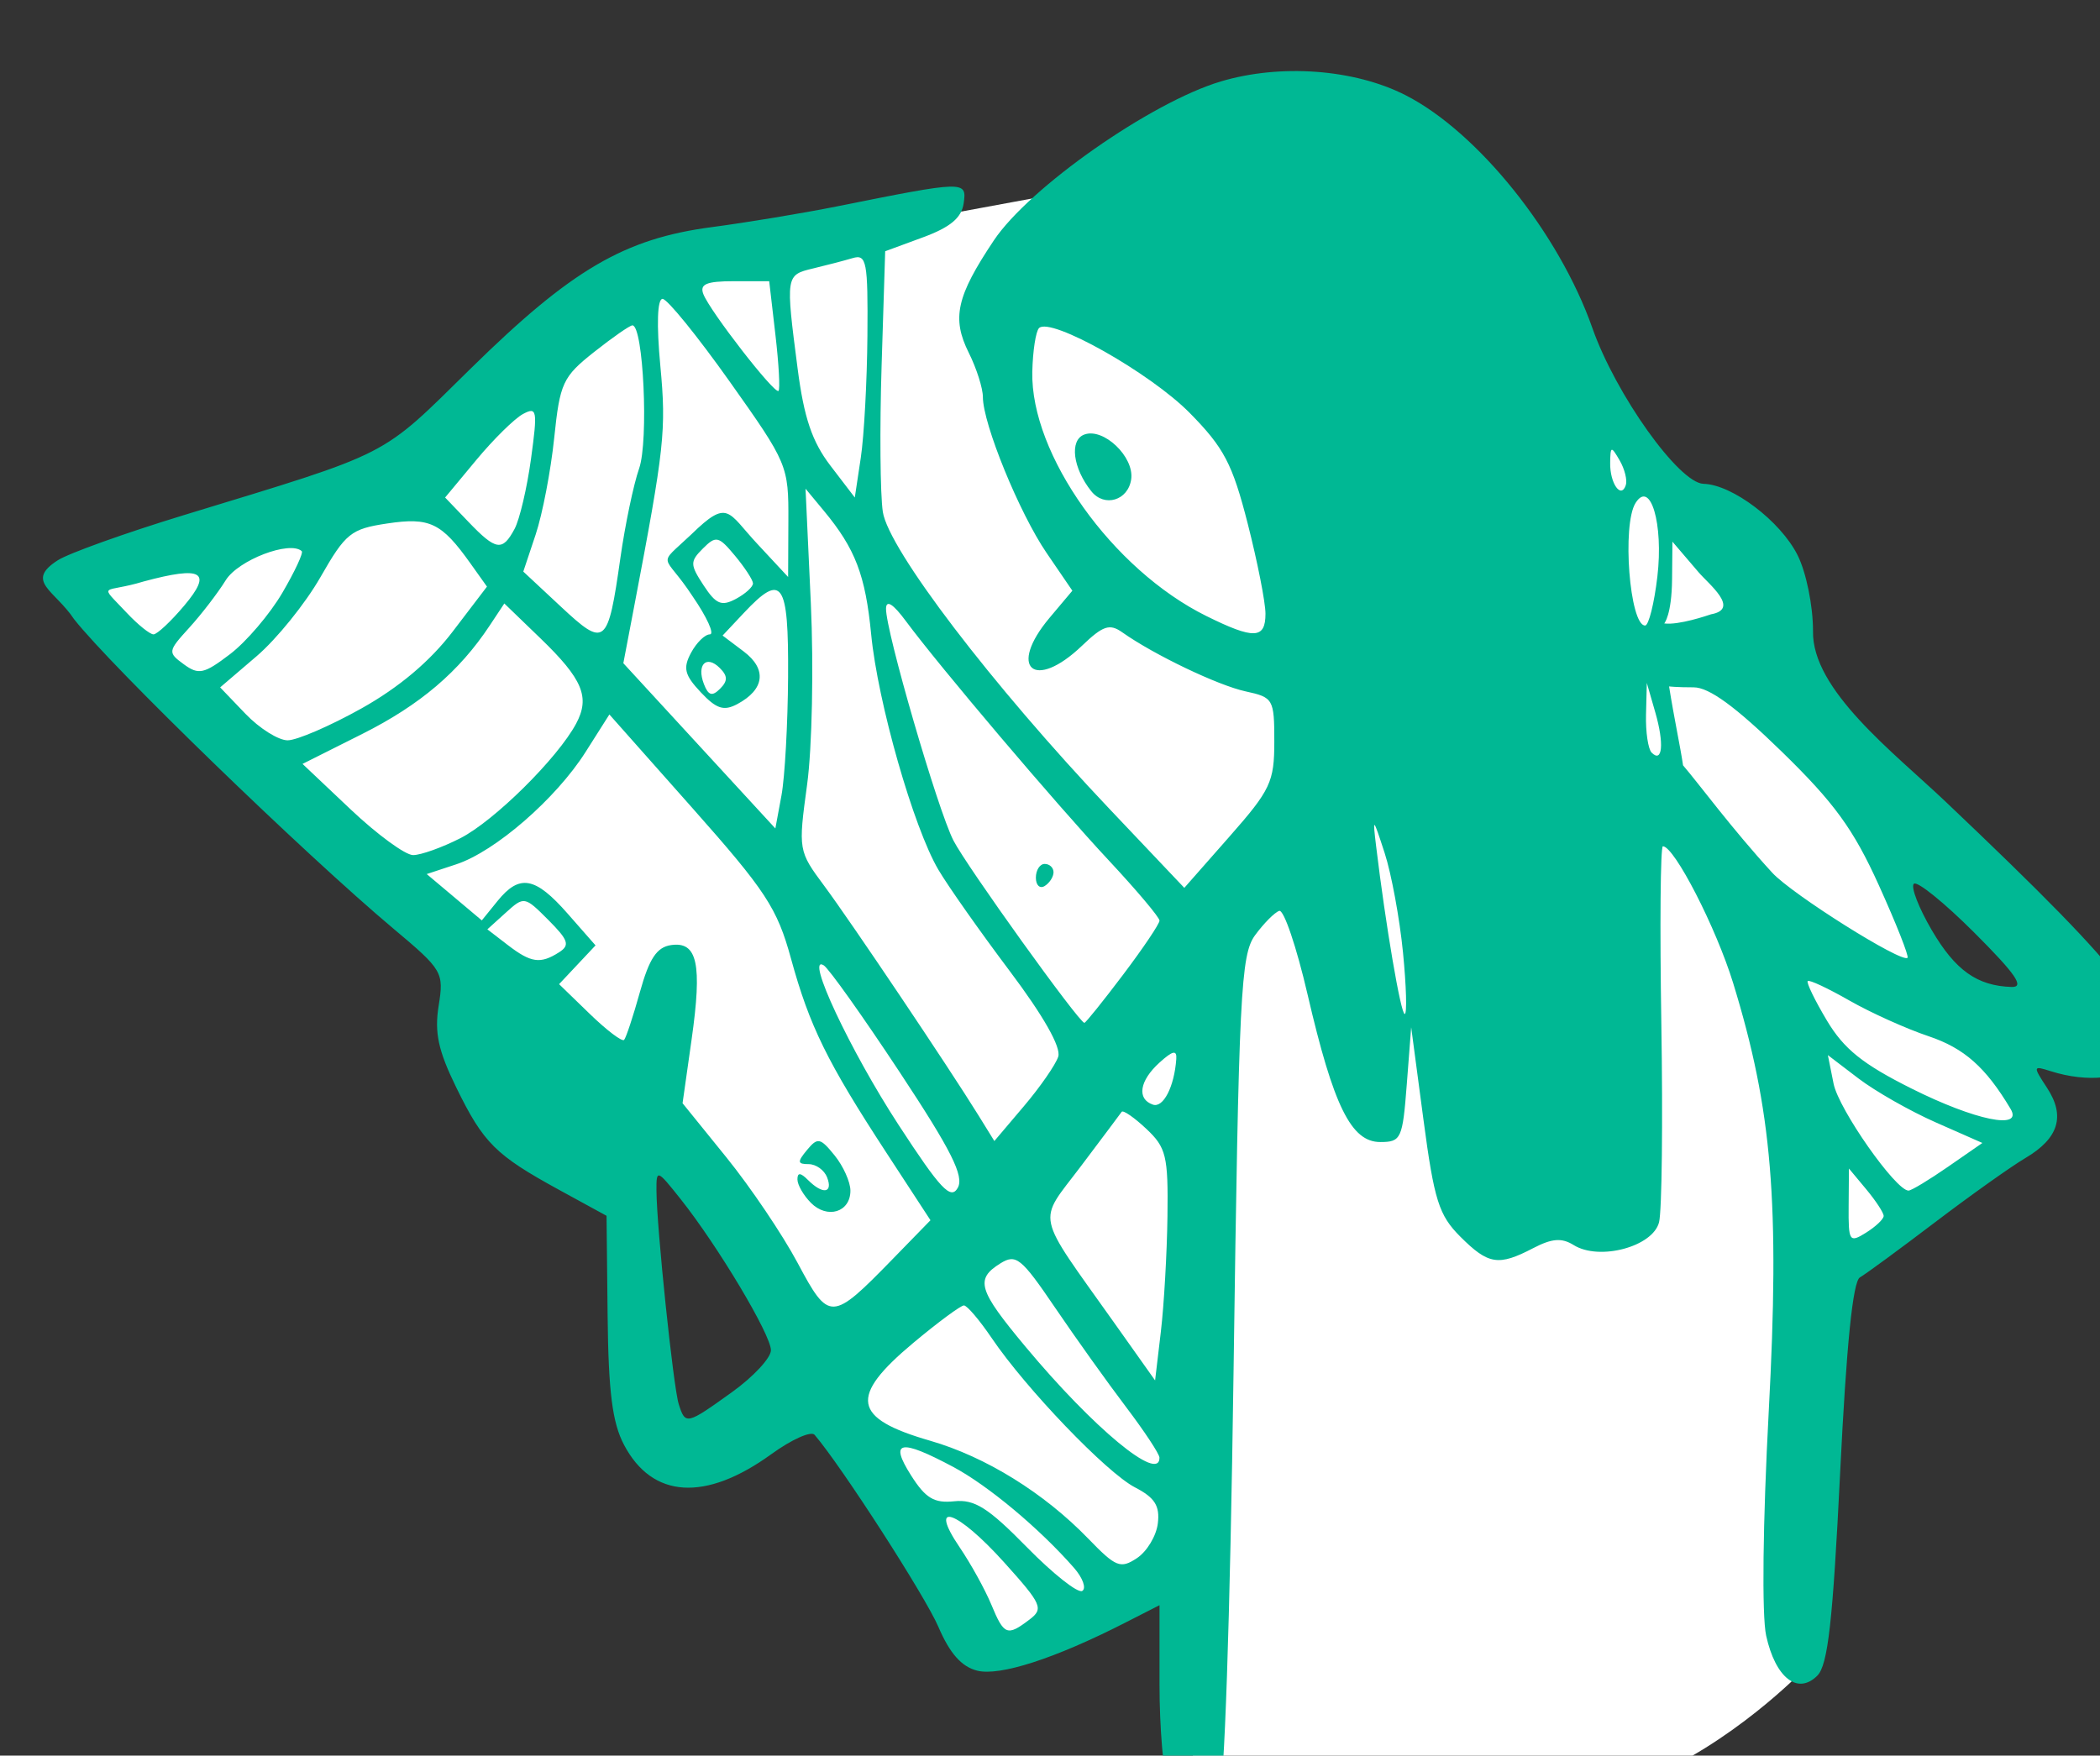<?xml version="1.0" ?><svg height="172.324mm" viewBox="0 0 206.077 172.324" width="206.077mm" xmlns="http://www.w3.org/2000/svg">
    <rect x="0" y="0" width="206.077" height="172.324" fill="#333333" stroke="none"/>
    <path d="m 10475.409,17329.126 73.678,-38.508 c 0,0 -4.912,70.531 -2.511,90.374 2.402,19.843 133.82,4.126 166.347,-9.037 32.527,-13.163 58.615,-40.177 58.615,-40.177 l 10.041,-150.198 80.773,-53.929 -35.584,-47.741 -32.418,-76.523 c 0,0 -36.893,-72.299 -49.009,-85.659 -12.116,-13.36 -55.741,-65.013 -55.741,-65.013 0,0 -29.471,-97.053 -84.592,-101.474 -55.122,-4.42 -86.23,29.077 -86.23,29.077 l -77.716,14.342 -90.923,16.012 -96.163,83.498 -120.721,36.64 c 0,0 150.083,143.321 171.695,159.923 21.612,16.601 62.981,61.199 92.67,109.627 29.689,48.429 77.789,128.766 77.789,128.766 z" fill="#FFFFFF" transform="translate(-117.13,-100.548) matrix(0.265,0,0,0.265,-2560.474,-4328.338)"/>
    <path d="m 10536.731,17374.306 c -1.755,-4.614 -3.189,-21.569 -3.189,-37.675 v -29.286 l -12.92,6.591 c -25.792,13.158 -46.21,19.764 -54.592,17.659 -5.787,-1.452 -10.142,-6.369 -14.363,-16.214 -4.892,-11.415 -35.928,-59.57 -45.852,-71.142 -1.292,-1.508 -8.487,1.706 -15.987,7.141 -24.45,17.71 -44.104,16.472 -54.588,-3.444 -4.322,-8.209 -5.764,-19.57 -6.067,-47.798 l -0.397,-37.028 -17.6,-9.625 c -23.499,-12.852 -27.973,-17.306 -38.043,-37.889 -6.694,-13.682 -8.124,-20.321 -6.529,-30.295 1.984,-12.404 1.493,-13.241 -16.759,-28.562 -32.818,-27.549 -104.362,-96.899 -118.257,-114.629 -7.129,-10.741 -18.309,-13.939 -6.022,-21.807 4.052,-2.596 25.028,-10.112 46.612,-16.704 77.881,-23.786 72.367,-20.965 106.381,-54.395 37.185,-36.545 56.764,-48.029 89.174,-52.299 12.953,-1.707 33.853,-5.172 46.444,-7.699 47.432,-9.519 48.054,-9.534 46.855,-1.157 -0.776,5.41 -4.936,8.898 -15.072,12.633 l -14.001,5.158 -1.325,42.339 c -0.73,23.288 -0.527,47.671 0.451,54.182 2.084,13.873 40.384,64.087 83.906,110.011 l 27.738,29.27 16.663,-18.929 c 15.279,-17.358 16.663,-20.284 16.663,-35.24 0,-15.752 -0.365,-16.39 -10.628,-18.609 -10.212,-2.208 -33.951,-13.576 -45.665,-21.868 -4.68,-3.315 -7.138,-2.5 -14.895,4.934 -17.729,16.985 -27.727,8.324 -11.986,-10.382 l 8.392,-9.976 -9.546,-13.985 c -10.102,-14.802 -23.591,-47.822 -23.591,-57.755 0,-3.253 -2.349,-10.626 -5.221,-16.382 -6.378,-12.786 -4.57,-20.907 9.261,-41.602 13.072,-19.561 58.164,-51.167 84.022,-58.895 22.154,-6.619 49.508,-4.588 68.466,5.085 26.748,13.644 56.833,51.143 69.151,86.19 8.673,24.674 32.092,57.518 41.182,57.751 10.641,0.272 28.486,13.806 34.815,26.403 3.203,6.375 5.721,18.709 5.724,28.044 -0.541,21.868 29.941,45.093 49.139,63.324 70.156,66.62 81.4,81.9 70.859,96.3 -4.65,6.353 -18.278,7.839 -31.985,3.488 -6.596,-2.095 -6.639,-1.898 -1.358,6.161 6.872,10.488 4.338,18.721 -8.007,26.016 -5.311,3.136 -20.398,13.868 -33.525,23.844 -13.126,9.978 -25.612,19.139 -27.745,20.36 -2.621,1.499 -4.997,24.95 -7.332,72.375 -2.717,55.141 -4.524,71.226 -8.448,75.147 -7.266,7.268 -15.523,0.808 -18.948,-14.821 -1.637,-7.476 -1.239,-41.956 0.959,-83.088 4.127,-77.191 1.272,-111.565 -13.174,-158.608 -6.3,-20.514 -21.782,-50.662 -26.03,-50.687 -0.899,0 -1.155,29.611 -0.567,65.816 0.587,36.201 0.208,69.251 -0.844,73.441 -2.278,9.075 -22.128,14.385 -31.618,8.458 -4.421,-2.761 -8.043,-2.481 -15.013,1.154 -12.85,6.7 -16.588,6.11 -26.966,-4.268 -7.949,-7.949 -9.676,-13.431 -13.648,-43.332 l -4.548,-34.23 -1.635,21.255 c -1.542,20.059 -2.096,21.258 -9.811,21.258 -10.784,0 -17.317,-13.269 -26.922,-54.67 -4.078,-17.581 -8.797,-31.51 -10.487,-30.956 -1.689,0.557 -5.704,4.599 -8.923,8.982 -5.348,7.285 -6.035,21.176 -7.996,161.672 -1.297,92.848 -3.425,155.318 -5.376,157.788 -5.493,6.949 -15.449,4.68 -18.863,-4.299 z m -51.37,-61.612 c 5.352,-4.059 4.665,-5.624 -9.296,-21.151 -17.499,-19.463 -28.452,-23.205 -16.539,-5.652 4.149,6.115 9.434,15.68 11.744,21.258 4.696,11.334 5.86,11.792 14.091,5.545 z m 16.509,-19.187 c -12.749,-14.564 -31.821,-30.504 -44.734,-37.389 -19.708,-10.505 -23.737,-9.705 -15.627,3.103 5.381,8.5 8.561,10.416 16.001,9.636 7.551,-0.791 12.579,2.384 26.918,17.002 9.699,9.89 18.926,17.179 20.505,16.203 1.58,-0.977 0.201,-4.824 -3.063,-8.555 z m 31.053,-16.462 c 0.787,-6.529 -1.127,-9.544 -8.467,-13.341 -10.501,-5.43 -40.344,-36.538 -53.05,-55.298 -4.496,-6.639 -9.128,-12.082 -10.292,-12.095 -1.165,0 -9.601,6.233 -18.746,13.875 -23.924,20 -22.566,27.924 6.211,36.232 20.571,5.938 42.212,19.345 58.608,36.304 10.192,10.543 11.89,11.221 17.987,7.199 3.702,-2.442 7.19,-8.239 7.749,-12.876 z m 0.604,-24.343 c 0,-1.35 -5.591,-9.811 -12.407,-18.805 -6.817,-8.995 -18.628,-25.533 -26.247,-36.756 -12.553,-18.491 -14.458,-20.029 -20.295,-16.382 -9.389,5.862 -8.183,9.833 9.382,30.894 25.168,30.178 49.621,50.428 49.567,41.049 z m -158.311,-24.265 c 7.939,-5.7 14.433,-12.69 14.432,-15.533 0,-5.751 -19.638,-38.612 -33.482,-56.034 -8.717,-10.969 -8.956,-11.052 -8.909,-3.095 0.08,13.686 6.243,72.778 8.25,79.099 2.464,7.763 2.842,7.677 19.709,-4.437 z m 161.272,-65.097 c 0.293,-22.405 -0.457,-25.51 -7.839,-32.444 -4.49,-4.219 -8.593,-7.049 -9.118,-6.293 -0.525,0.757 -7.327,9.83 -15.115,20.165 -16.2,21.495 -17.356,16.085 12.415,58.06 l 15.076,21.258 2.128,-17.985 c 1.171,-9.895 2.275,-29.137 2.453,-42.761 z m -101.765,15.798 14.007,-14.383 -16.391,-25.107 c -21.869,-33.5 -28.412,-46.828 -35.279,-71.87 -5.102,-18.609 -9.351,-25.091 -36.506,-55.708 l -30.731,-34.651 -8.819,13.906 c -10.977,17.309 -33.453,36.832 -47.887,41.595 l -10.935,3.611 10.2,8.582 10.2,8.582 5.822,-7.189 c 8.138,-10.048 13.94,-9.014 25.915,4.626 l 10.373,11.815 -6.747,7.181 -6.747,7.181 11.38,11.03 c 6.258,6.068 11.971,10.395 12.695,9.62 0.723,-0.778 3.364,-8.771 5.868,-17.766 3.453,-12.397 6.241,-16.594 11.534,-17.357 9.752,-1.407 11.567,6.968 7.591,35.008 l -3.343,23.567 16.231,20.059 c 8.928,11.034 20.795,28.62 26.372,39.085 11.641,21.841 12.588,21.802 35.197,-1.417 z m -30.262,-20.828 c -2.75,-2.753 -5,-6.662 -5,-8.693 0,-2.61 1.148,-2.541 3.924,0.245 5.448,5.448 9.329,4.91 7.069,-0.981 -1.035,-2.698 -4.112,-4.905 -6.838,-4.905 -4.176,0 -4.271,-0.824 -0.606,-5.239 3.938,-4.746 4.903,-4.557 10.211,1.997 3.224,3.98 5.862,9.862 5.862,13.067 0,7.977 -8.529,10.614 -14.622,4.521 z m 397.242,4.851 c 0,-1.165 -2.895,-5.594 -6.432,-9.84 l -6.432,-7.721 -0.108,13.926 c -0.102,13.117 0.271,13.688 6.433,9.843 3.596,-2.247 6.54,-5.04 6.54,-6.208 z m -364.445,-53.354 c -13.577,-20.56 -26.2,-38.318 -28.05,-39.464 -7.093,-4.382 9.777,31.592 27.731,59.135 15.512,23.799 19.331,27.856 21.897,23.269 2.418,-4.322 -2.369,-13.85 -21.578,-42.94 z m 388.268,35.148 12.731,-8.823 -17.274,-7.622 c -9.5,-4.195 -22.375,-11.516 -28.609,-16.269 l -11.336,-8.649 2.119,10.598 c 1.895,9.476 23.008,39.585 27.757,39.585 1.036,0 7.612,-3.969 14.612,-8.82 z m -329.487,-40.777 c 1.14,-3.455 -5.454,-15.09 -18.014,-31.794 -10.896,-14.488 -22.756,-31.333 -26.355,-37.433 -9.217,-15.621 -22.466,-62.016 -24.902,-87.203 -2.124,-21.944 -5.866,-31.721 -17.528,-45.782 l -6.78,-8.177 1.966,42.515 c 1.08,23.382 0.462,53.55 -1.375,67.039 -3.317,24.363 -3.274,24.615 6.376,37.608 9.838,13.247 46.07,67.174 57.002,84.841 l 5.955,9.624 10.929,-12.894 c 6.012,-7.093 11.738,-15.346 12.726,-18.344 z m 352.668,19.347 c -9.195,-15.43 -17.185,-22.511 -30.393,-26.937 -8.237,-2.763 -21.441,-8.717 -29.343,-13.236 -7.903,-4.52 -14.826,-7.757 -15.386,-7.195 -0.561,0.559 2.626,7.129 7.081,14.601 6.293,10.554 13.288,16.18 31.359,25.22 23.552,11.784 41.392,15.453 36.682,7.547 z m -308.951,-18.492 c 0.246,-3.442 -1.316,-3.108 -6.214,1.324 -7.425,6.72 -8.493,13.502 -2.453,15.574 3.851,1.322 7.94,-6.649 8.667,-16.898 z m -19.688,-31.238 c 7.41,-9.816 13.474,-18.825 13.474,-20.021 0,-1.198 -8.463,-11.244 -18.805,-22.323 -19.678,-21.081 -62.674,-71.804 -75.112,-88.613 -4.73,-6.394 -7.291,-8.011 -7.358,-4.648 -0.164,8.155 19.118,74.506 24.964,85.908 4.89,9.534 46.54,67.542 48.497,67.542 0.476,0 6.928,-8.029 14.34,-17.845 z m -32.31,-35.92 c 0,-2.804 1.471,-5.099 3.27,-5.099 1.799,0 3.27,1.385 3.27,3.078 0,1.692 -1.471,3.985 -3.27,5.097 -1.799,1.113 -3.27,-0.272 -3.27,-3.076 z m 135.945,27.654 c -1.238,-12.563 -4.293,-29.118 -6.788,-36.791 -4.337,-13.332 -4.477,-13.443 -3.158,-2.504 3.517,29.182 9.132,62.137 10.588,62.137 0.885,0 0.595,-10.279 -0.642,-22.842 z m 211.607,-7.255 c -11.157,-11.157 -21.255,-19.32 -22.439,-18.136 -1.183,1.185 1.821,8.931 6.675,17.216 8.704,14.852 16.78,20.593 29.542,20.997 4.919,0.148 1.555,-4.745 -13.778,-20.077 z m -524.146,7.255 c 4.144,-2.634 3.528,-4.5 -3.964,-12.013 -8.751,-8.778 -8.96,-8.815 -15.713,-2.703 l -6.842,6.193 7.536,5.798 c 8.607,6.623 12.072,7.12 18.983,2.725 z m 488.739,-24.892 c -9.394,-20.76 -16.487,-30.514 -36.044,-49.557 -17.019,-16.571 -26.802,-23.71 -32.495,-23.71 -6.452,0 -9.122,-0.34 -9.122,-0.34 1.893,11.951 4.192,22.442 5.171,29.23 5.804,6.739 18.088,23.5 33.04,39.785 7.365,8.021 48.005,33.578 50.087,31.498 0.582,-0.584 -4.204,-12.69 -10.637,-26.906 z m -525.253,-17.395 c 12.553,-6.404 36.011,-29.629 42.868,-42.442 5.232,-9.778 2.427,-16.479 -13.22,-31.582 l -13.377,-12.914 -5.413,8.172 c -11.314,17.091 -25.782,29.401 -47.172,40.142 l -22.14,11.112 17.855,16.89 c 9.821,9.285 20.211,16.887 23.089,16.887 2.876,0 10.756,-2.821 17.51,-6.265 z m 121.352,-59.958 c 0.209,-35.167 -2.18,-38.594 -16.368,-23.492 l -7.886,8.395 7.827,5.904 c 8.667,6.537 7.751,14.064 -2.37,19.479 -5.005,2.679 -7.744,1.793 -13.546,-4.382 -6.006,-6.393 -6.634,-8.934 -3.607,-14.589 2.017,-3.768 5.156,-6.851 6.979,-6.851 1.821,0 -1.065,-6.36 -6.415,-14.135 -10.745,-16.453 -13.576,-10.502 -0.45,-22.893 13.751,-13.407 13.403,-8.307 24.446,3.51 l 11.402,12.263 0.09,-20.801 c 0.09,-20.446 -0.281,-21.322 -21.678,-51.507 -11.972,-16.887 -23.182,-30.705 -24.912,-30.705 -1.94,0 -2.254,9.492 -0.822,24.787 2.242,23.918 1.555,30.227 -9.716,89.29 l -3.984,20.875 28.147,30.604 28.148,30.605 2.264,-12.236 c 1.245,-6.73 2.349,-26.584 2.453,-44.121 z m 321.141,13.381 -3.148,-10.929 -0.294,11.719 c -0.162,6.444 0.778,12.792 2.089,14.103 4.006,4.003 4.674,-3.357 1.353,-14.893 z m -479.159,-1.463 c 13.919,-7.785 25.407,-17.459 33.799,-28.464 l 12.714,-16.674 -6.136,-8.616 c -10.723,-15.062 -15.048,-17.135 -30.8,-14.772 -13.468,2.018 -15.401,3.573 -24.742,19.9 -5.572,9.74 -16.206,22.909 -23.63,29.264 l -13.498,11.551 9.389,9.802 c 5.164,5.389 12.185,9.799 15.604,9.799 3.418,0 15.703,-5.305 27.3,-11.79 z m 132.753,-14.972 c -4.995,-4.993 -8.681,-1.308 -5.911,5.911 1.636,4.262 3.054,4.688 5.964,1.776 2.909,-2.909 2.896,-4.737 -0.06,-7.687 z m -162.027,-27.855 c 4.626,-7.895 7.864,-14.849 7.196,-15.452 -4.429,-4.01 -23.534,3.309 -28.158,10.787 -2.924,4.726 -9.004,12.644 -13.513,17.593 -7.95,8.727 -8.009,9.136 -1.987,13.538 5.486,4.014 7.487,3.569 17.131,-3.786 6.006,-4.581 14.705,-14.787 19.331,-22.68 z m 125.185,-12.88 c 1.753,-12.339 4.879,-27.278 6.946,-33.197 3.576,-10.24 1.569,-53.007 -2.487,-53.007 -0.947,0 -7.338,4.449 -14.204,9.884 -11.605,9.193 -12.642,11.432 -14.765,31.885 -1.257,12.102 -4.344,28.172 -6.861,35.717 l -4.577,13.717 13.967,13.029 c 16.358,15.26 17.368,14.432 21.981,-18.028 z m -161.525,17.625 c 10.579,-12.564 6.778,-14.831 -15.022,-8.961 -15.054,4.62 -17.061,0.1 -6.217,11.638 4.109,4.373 8.555,7.951 9.88,7.951 1.326,0 6.437,-4.782 11.359,-10.628 z m 400.414,2.976 c 0,-4.209 -2.972,-19.271 -6.603,-33.469 -5.642,-22.063 -8.765,-28.015 -21.451,-40.894 -14.642,-14.866 -51.569,-35.668 -55.802,-31.432 -1.197,1.197 -2.318,8.479 -2.49,16.183 -0.689,30.622 29.682,73.258 64.437,90.463 17.643,8.732 21.909,8.567 21.909,-0.851 z m -64.488,-45.348 c -6.85,-8.55 -8.156,-18.881 -2.656,-20.993 7.099,-2.722 18.615,8.22 17.417,16.552 -1.13,7.857 -9.908,10.499 -14.761,4.441 z m 209.609,31.613 c 2.299,-19.561 -2.56,-35.991 -8.071,-27.289 -5.098,8.05 -2.193,45.407 3.53,45.407 1.326,0 3.37,-8.153 4.541,-18.118 z m 15.256,-1.627 -9.679,-11.324 -0.132,13.9 c -0.128,13.293 -2.898,16.389 -2.898,16.389 5.349,0.711 15.995,-2.941 17.34,-3.388 10.929,-1.967 -0.885,-11.178 -4.631,-15.577 z m -350.16,4.096 c -0.06,-1.285 -3.071,-5.896 -6.693,-10.244 -6.048,-7.265 -7.009,-7.481 -11.841,-2.649 -4.831,4.832 -4.809,5.942 0.263,13.686 4.576,6.982 6.623,7.837 11.951,4.987 3.535,-1.894 6.38,-4.494 6.32,-5.78 z m -88.281,-20.148 c 1.873,-3.503 4.613,-15.19 6.088,-25.974 2.463,-18.013 2.221,-19.361 -2.976,-16.581 -3.111,1.666 -10.873,9.306 -17.248,16.981 l -11.59,13.953 8.616,8.991 c 10.236,10.687 12.603,11.05 17.11,2.63 z m 130.66,-71.523 c 0.219,-27.549 -0.306,-30.308 -5.48,-28.771 -3.148,0.935 -9.77,2.664 -14.717,3.844 -10.083,2.406 -10.12,2.646 -5.652,37.06 2.365,18.224 5.36,27.083 12.157,35.974 l 9.018,11.795 2.216,-14.717 c 1.219,-8.094 2.326,-28.428 2.458,-45.185 z m 278.546,46.125 c -3.142,-5.396 -3.41,-5.322 -3.502,0.968 -0.111,7.57 4.04,13.474 5.787,8.23 0.615,-1.842 -0.414,-5.982 -2.285,-9.198 z m -312.618,-46.523 -2.3,-19.823 h -13.11 c -10.148,0 -12.696,1.08 -11.278,4.773 2.422,6.312 26.335,37.13 27.827,35.861 0.639,-0.544 0.128,-9.908 -1.139,-20.811 z" fill="#00B894" transform="translate(-117.13,-100.548) matrix(0.265,0,0,0.265,-2560.474,-4328.338)"/>
</svg>